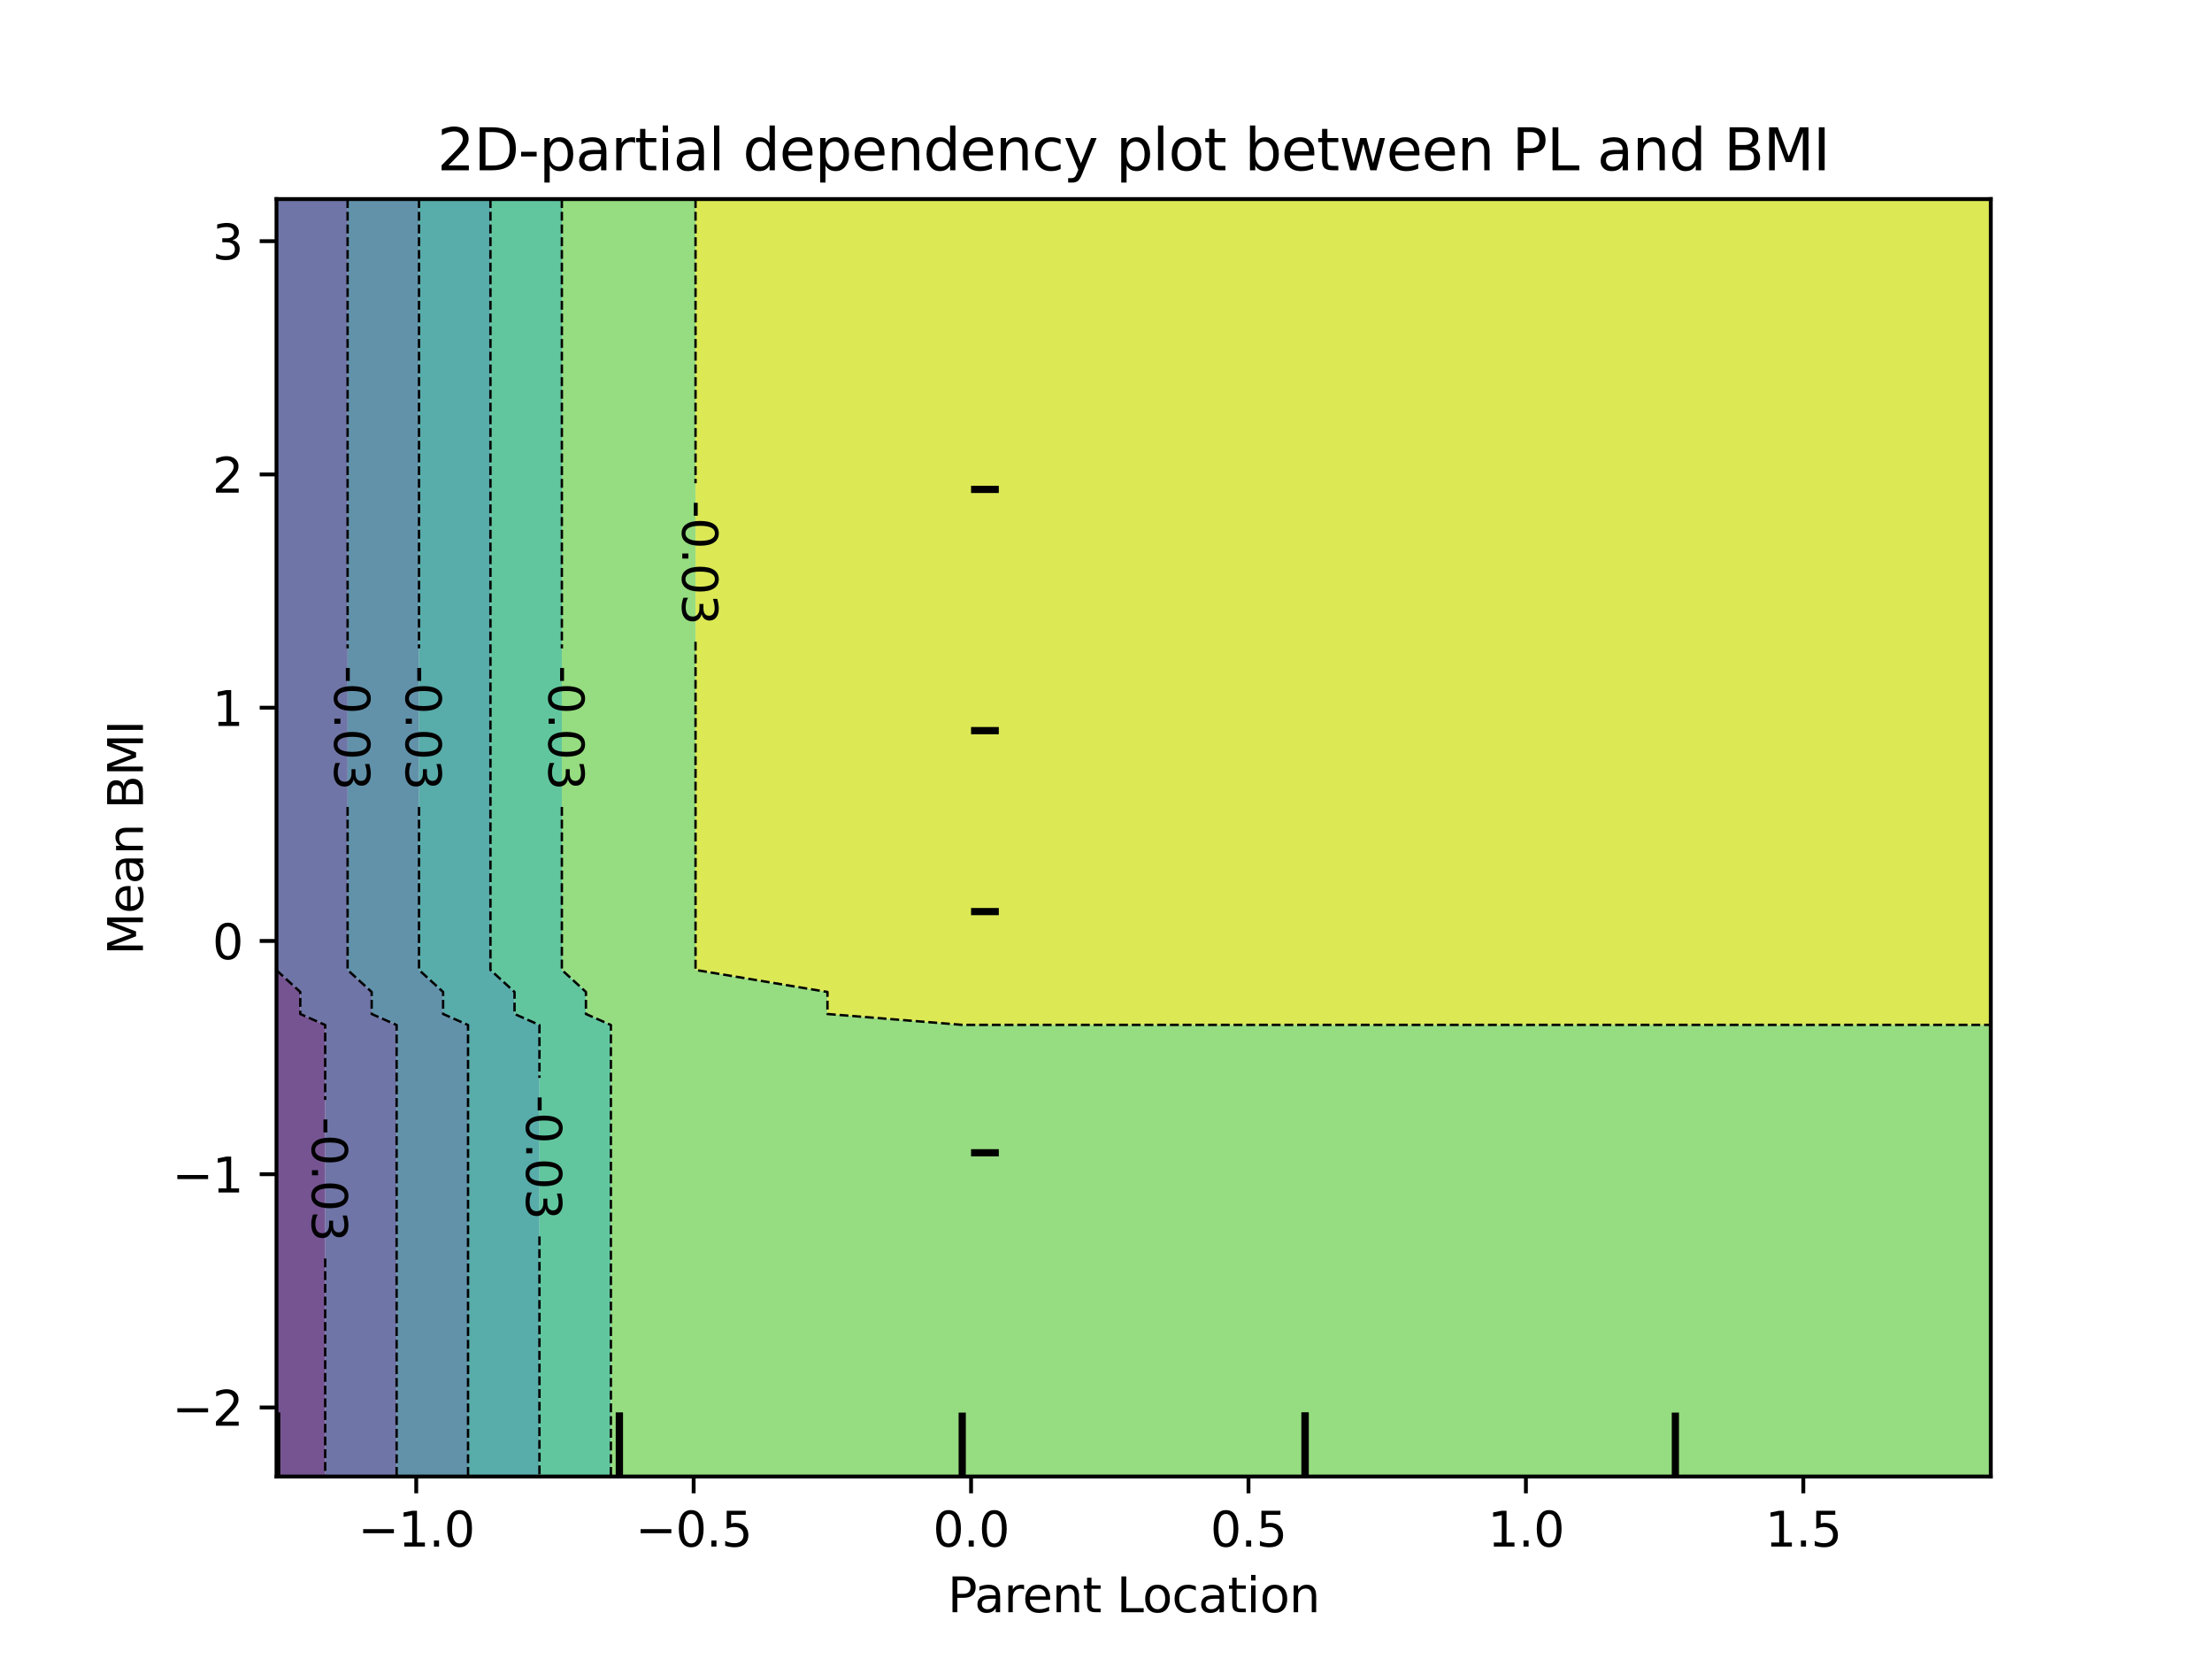 <?xml version="1.0" encoding="utf-8" standalone="no"?>
<!DOCTYPE svg PUBLIC "-//W3C//DTD SVG 1.1//EN"
  "http://www.w3.org/Graphics/SVG/1.1/DTD/svg11.dtd">
<svg xmlns:xlink="http://www.w3.org/1999/xlink" width="460.8pt" height="345.6pt" viewBox="0 0 460.8 345.6" xmlns="http://www.w3.org/2000/svg" version="1.1">
 <defs>
  <style type="text/css">*{stroke-linejoin: round; stroke-linecap: butt}</style>
 </defs>
 <g id="figure_1">
  <g id="patch_1">
   <path d="M 0 345.6 
L 460.8 345.6 
L 460.8 0 
L 0 0 
L 0 345.6 
z
" style="fill: none"/>
  </g>
  <g id="axes_1"/>
  <g id="axes_2">
   <g id="patch_2">
    <path d="M 57.6 307.584 
L 414.72 307.584 
L 414.72 41.472 
L 57.6 41.472 
L 57.6 307.584 
z
" style="fill: none"/>
   </g>
   <g id="PathCollection_1">
    <path d="M 67.744 291.526 
L 67.744 282.349 
L 67.744 280.055 
L 67.744 277.761 
L 67.744 275.467 
L 67.744 273.173 
L 67.744 270.879 
L 67.744 263.997 
L 67.744 261.703 
L 67.744 259.409 
L 67.744 257.114 
L 67.744 254.82 
L 67.744 252.526 
L 67.744 250.232 
L 67.744 247.938 
L 67.744 245.644 
L 67.744 243.35 
L 67.744 241.056 
L 67.744 238.762 
L 67.744 234.174 
L 67.744 231.88 
L 67.744 229.586 
L 67.744 227.292 
L 67.744 224.998 
L 67.744 222.703 
L 67.744 220.409 
L 67.744 218.115 
L 67.744 213.527 
L 62.55 211.233 
L 62.55 208.939 
L 62.55 206.645 
L 57.6 202.119 
L 57.6 206.645 
L 57.6 208.939 
L 57.6 211.233 
L 57.6 213.527 
L 57.6 218.115 
L 57.6 220.409 
L 57.6 222.703 
L 57.6 224.998 
L 57.6 227.292 
L 57.6 229.586 
L 57.6 231.88 
L 57.6 234.174 
L 57.6 238.762 
L 57.6 241.056 
L 57.6 243.35 
L 57.6 245.644 
L 57.6 247.938 
L 57.6 250.232 
L 57.6 252.526 
L 57.6 254.82 
L 57.6 257.114 
L 57.6 259.409 
L 57.6 261.703 
L 57.6 263.997 
L 57.6 270.879 
L 57.6 273.173 
L 57.6 275.467 
L 57.6 277.761 
L 57.6 280.055 
L 57.6 282.349 
L 57.6 291.526 
L 57.6 307.584 
L 67.744 307.584 
z
" clip-path="url(#p5032dd356d)" style="fill: #481b6d; fill-opacity: 0.75"/>
   </g>
   <g id="PathCollection_2">
    <path d="M 82.622 291.526 
L 82.622 282.349 
L 82.622 280.055 
L 82.622 277.761 
L 82.622 275.467 
L 82.622 273.173 
L 82.622 270.879 
L 82.622 263.997 
L 82.622 261.703 
L 82.622 259.409 
L 82.622 257.114 
L 82.622 254.82 
L 82.622 252.526 
L 82.622 250.232 
L 82.622 247.938 
L 82.622 245.644 
L 82.622 243.35 
L 82.622 241.056 
L 82.622 238.762 
L 82.622 234.174 
L 82.622 231.88 
L 82.622 229.586 
L 82.622 227.292 
L 82.622 224.998 
L 82.622 222.703 
L 82.622 220.409 
L 82.622 218.115 
L 82.622 213.527 
L 77.428 211.233 
L 77.428 208.939 
L 77.428 206.645 
L 72.41 202.057 
L 72.41 199.763 
L 72.41 195.175 
L 72.41 192.881 
L 72.41 190.586 
L 72.41 188.292 
L 72.41 185.998 
L 72.41 183.704 
L 72.41 181.41 
L 72.41 179.116 
L 72.41 176.822 
L 72.41 174.528 
L 72.41 172.234 
L 72.41 169.94 
L 72.41 167.646 
L 72.41 165.352 
L 72.41 163.058 
L 72.41 160.764 
L 72.41 158.47 
L 72.41 156.175 
L 72.41 153.881 
L 72.41 151.587 
L 72.41 149.293 
L 72.41 146.999 
L 72.41 144.705 
L 72.41 142.411 
L 72.41 140.117 
L 72.41 137.823 
L 72.41 135.529 
L 72.41 130.941 
L 72.41 128.647 
L 72.41 119.47 
L 72.41 117.176 
L 72.41 114.882 
L 72.41 112.588 
L 72.41 110.294 
L 72.41 101.118 
L 72.41 91.942 
L 72.41 41.472 
L 57.6 41.472 
L 57.6 91.942 
L 57.6 101.118 
L 57.6 110.294 
L 57.6 112.588 
L 57.6 114.882 
L 57.6 117.176 
L 57.6 119.47 
L 57.6 128.647 
L 57.6 130.941 
L 57.6 135.529 
L 57.6 137.823 
L 57.6 140.117 
L 57.6 142.411 
L 57.6 144.705 
L 57.6 146.999 
L 57.6 149.293 
L 57.6 151.587 
L 57.6 153.881 
L 57.6 156.175 
L 57.6 158.47 
L 57.6 160.764 
L 57.6 163.058 
L 57.6 165.352 
L 57.6 167.646 
L 57.6 169.94 
L 57.6 172.234 
L 57.6 174.528 
L 57.6 176.822 
L 57.6 179.116 
L 57.6 181.41 
L 57.6 183.704 
L 57.6 185.998 
L 57.6 188.292 
L 57.6 190.586 
L 57.6 192.881 
L 57.6 195.175 
L 57.6 199.763 
L 57.6 202.057 
L 57.6 202.119 
L 62.55 206.645 
L 62.55 208.939 
L 62.55 211.233 
L 67.744 213.527 
L 67.744 218.115 
L 67.744 220.409 
L 67.744 222.703 
L 67.744 224.998 
L 67.744 227.292 
L 67.744 229.586 
L 67.744 231.88 
L 67.744 234.174 
L 67.744 238.762 
L 67.744 241.056 
L 67.744 243.35 
L 67.744 245.644 
L 67.744 247.938 
L 67.744 250.232 
L 67.744 252.526 
L 67.744 254.82 
L 67.744 257.114 
L 67.744 259.409 
L 67.744 261.703 
L 67.744 263.997 
L 67.744 270.879 
L 67.744 273.173 
L 67.744 275.467 
L 67.744 277.761 
L 67.744 280.055 
L 67.744 282.349 
L 67.744 291.526 
L 67.744 307.584 
L 82.622 307.584 
z
" clip-path="url(#p5032dd356d)" style="fill: #3f4788; fill-opacity: 0.75"/>
   </g>
   <g id="PathCollection_3">
    <path d="M 97.5 291.526 
L 97.5 282.349 
L 97.5 280.055 
L 97.5 277.761 
L 97.5 275.467 
L 97.5 273.173 
L 97.5 270.879 
L 97.5 263.997 
L 97.5 261.703 
L 97.5 259.409 
L 97.5 257.114 
L 97.5 254.82 
L 97.5 252.526 
L 97.5 250.232 
L 97.5 247.938 
L 97.5 245.644 
L 97.5 243.35 
L 97.5 241.056 
L 97.5 238.762 
L 97.5 234.174 
L 97.5 231.88 
L 97.5 229.586 
L 97.5 227.292 
L 97.5 224.998 
L 97.5 222.703 
L 97.5 220.409 
L 97.5 218.115 
L 97.5 213.527 
L 92.306 211.233 
L 92.306 208.939 
L 92.306 206.645 
L 87.288 202.057 
L 87.288 199.763 
L 87.288 195.175 
L 87.288 192.881 
L 87.288 190.586 
L 87.288 188.292 
L 87.288 185.998 
L 87.288 183.704 
L 87.288 181.41 
L 87.288 179.116 
L 87.288 176.822 
L 87.288 174.528 
L 87.288 172.234 
L 87.288 169.94 
L 87.288 167.646 
L 87.288 165.352 
L 87.288 163.058 
L 87.288 160.764 
L 87.288 158.47 
L 87.288 156.175 
L 87.288 153.881 
L 87.288 151.587 
L 87.288 149.293 
L 87.288 146.999 
L 87.288 144.705 
L 87.288 142.411 
L 87.288 140.117 
L 87.288 137.823 
L 87.288 135.529 
L 87.288 130.941 
L 87.288 128.647 
L 87.288 119.47 
L 87.288 117.176 
L 87.288 114.882 
L 87.288 112.588 
L 87.288 110.294 
L 87.288 101.118 
L 87.288 91.942 
L 87.288 41.472 
L 72.41 41.472 
L 72.41 91.942 
L 72.41 101.118 
L 72.41 110.294 
L 72.41 112.588 
L 72.41 114.882 
L 72.41 117.176 
L 72.41 119.47 
L 72.41 128.647 
L 72.41 130.941 
L 72.41 135.529 
L 72.41 137.823 
L 72.41 140.117 
L 72.41 142.411 
L 72.41 144.705 
L 72.41 146.999 
L 72.41 149.293 
L 72.41 151.587 
L 72.41 153.881 
L 72.41 156.175 
L 72.41 158.47 
L 72.41 160.764 
L 72.41 163.058 
L 72.41 165.352 
L 72.41 167.646 
L 72.41 169.94 
L 72.41 172.234 
L 72.41 174.528 
L 72.41 176.822 
L 72.41 179.116 
L 72.41 181.41 
L 72.41 183.704 
L 72.41 185.998 
L 72.41 188.292 
L 72.41 190.586 
L 72.41 192.881 
L 72.41 195.175 
L 72.41 199.763 
L 72.41 202.057 
L 77.428 206.645 
L 77.428 208.939 
L 77.428 211.233 
L 82.622 213.527 
L 82.622 218.115 
L 82.622 220.409 
L 82.622 222.703 
L 82.622 224.998 
L 82.622 227.292 
L 82.622 229.586 
L 82.622 231.88 
L 82.622 234.174 
L 82.622 238.762 
L 82.622 241.056 
L 82.622 243.35 
L 82.622 245.644 
L 82.622 247.938 
L 82.622 250.232 
L 82.622 252.526 
L 82.622 254.82 
L 82.622 257.114 
L 82.622 259.409 
L 82.622 261.703 
L 82.622 263.997 
L 82.622 270.879 
L 82.622 273.173 
L 82.622 275.467 
L 82.622 277.761 
L 82.622 280.055 
L 82.622 282.349 
L 82.622 291.526 
L 82.622 307.584 
L 97.5 307.584 
z
" clip-path="url(#p5032dd356d)" style="fill: #2e6e8e; fill-opacity: 0.75"/>
   </g>
   <g id="PathCollection_4">
    <path d="M 112.378 291.526 
L 112.378 282.349 
L 112.378 280.055 
L 112.378 277.761 
L 112.378 275.467 
L 112.378 273.173 
L 112.378 270.879 
L 112.378 263.997 
L 112.378 261.703 
L 112.378 259.409 
L 112.378 257.114 
L 112.378 254.82 
L 112.378 252.526 
L 112.378 250.232 
L 112.378 247.938 
L 112.378 245.644 
L 112.378 243.35 
L 112.378 241.056 
L 112.378 238.762 
L 112.378 234.174 
L 112.378 231.88 
L 112.378 229.586 
L 112.378 227.292 
L 112.378 224.998 
L 112.378 222.703 
L 112.378 220.409 
L 112.378 218.115 
L 112.378 213.527 
L 107.184 211.233 
L 107.184 208.939 
L 107.184 206.645 
L 102.166 202.057 
L 102.166 199.763 
L 102.166 195.175 
L 102.166 192.881 
L 102.166 190.586 
L 102.166 188.292 
L 102.166 185.998 
L 102.166 183.704 
L 102.166 181.41 
L 102.166 179.116 
L 102.166 176.822 
L 102.166 174.528 
L 102.166 172.234 
L 102.166 169.94 
L 102.166 167.646 
L 102.166 165.352 
L 102.166 163.058 
L 102.166 160.764 
L 102.166 158.47 
L 102.166 156.175 
L 102.166 153.881 
L 102.166 151.587 
L 102.166 149.293 
L 102.166 146.999 
L 102.166 144.705 
L 102.166 142.411 
L 102.166 140.117 
L 102.166 137.823 
L 102.166 135.529 
L 102.166 130.941 
L 102.166 128.647 
L 102.166 119.47 
L 102.166 117.176 
L 102.166 114.882 
L 102.166 112.588 
L 102.166 110.294 
L 102.166 101.118 
L 102.166 91.942 
L 102.166 41.472 
L 87.288 41.472 
L 87.288 91.942 
L 87.288 101.118 
L 87.288 110.294 
L 87.288 112.588 
L 87.288 114.882 
L 87.288 117.176 
L 87.288 119.47 
L 87.288 128.647 
L 87.288 130.941 
L 87.288 135.529 
L 87.288 137.823 
L 87.288 140.117 
L 87.288 142.411 
L 87.288 144.705 
L 87.288 146.999 
L 87.288 149.293 
L 87.288 151.587 
L 87.288 153.881 
L 87.288 156.175 
L 87.288 158.47 
L 87.288 160.764 
L 87.288 163.058 
L 87.288 165.352 
L 87.288 167.646 
L 87.288 169.94 
L 87.288 172.234 
L 87.288 174.528 
L 87.288 176.822 
L 87.288 179.116 
L 87.288 181.41 
L 87.288 183.704 
L 87.288 185.998 
L 87.288 188.292 
L 87.288 190.586 
L 87.288 192.881 
L 87.288 195.175 
L 87.288 199.763 
L 87.288 202.057 
L 92.306 206.645 
L 92.306 208.939 
L 92.306 211.233 
L 97.5 213.527 
L 97.5 218.115 
L 97.5 220.409 
L 97.5 222.703 
L 97.5 224.998 
L 97.5 227.292 
L 97.5 229.586 
L 97.5 231.88 
L 97.5 234.174 
L 97.5 238.762 
L 97.5 241.056 
L 97.5 243.35 
L 97.5 245.644 
L 97.5 247.938 
L 97.5 250.232 
L 97.5 252.526 
L 97.5 254.82 
L 97.5 257.114 
L 97.5 259.409 
L 97.5 261.703 
L 97.5 263.997 
L 97.5 270.879 
L 97.5 273.173 
L 97.5 275.467 
L 97.5 277.761 
L 97.5 280.055 
L 97.5 282.349 
L 97.5 291.526 
L 97.5 307.584 
L 112.378 307.584 
z
" clip-path="url(#p5032dd356d)" style="fill: #21908d; fill-opacity: 0.75"/>
   </g>
   <g id="PathCollection_5">
    <path d="M 127.256 291.526 
L 127.256 282.349 
L 127.256 280.055 
L 127.256 277.761 
L 127.256 275.467 
L 127.256 273.173 
L 127.256 270.879 
L 127.256 263.997 
L 127.256 261.703 
L 127.256 259.409 
L 127.256 257.114 
L 127.256 254.82 
L 127.256 252.526 
L 127.256 250.232 
L 127.256 247.938 
L 127.256 245.644 
L 127.256 243.35 
L 127.256 241.056 
L 127.256 238.762 
L 127.256 234.174 
L 127.256 231.88 
L 127.256 229.586 
L 127.256 227.292 
L 127.256 224.998 
L 127.256 222.703 
L 127.256 220.409 
L 127.256 218.115 
L 127.256 213.527 
L 122.062 211.233 
L 122.062 208.939 
L 122.062 206.645 
L 117.043 202.057 
L 117.043 199.763 
L 117.043 195.175 
L 117.043 192.881 
L 117.043 190.586 
L 117.043 188.292 
L 117.043 185.998 
L 117.043 183.704 
L 117.043 181.41 
L 117.043 179.116 
L 117.043 176.822 
L 117.043 174.528 
L 117.043 172.234 
L 117.043 169.94 
L 117.043 167.646 
L 117.043 165.352 
L 117.043 163.058 
L 117.043 160.764 
L 117.043 158.47 
L 117.043 156.175 
L 117.043 153.881 
L 117.043 151.587 
L 117.043 149.293 
L 117.043 146.999 
L 117.043 144.705 
L 117.043 142.411 
L 117.043 140.117 
L 117.043 137.823 
L 117.043 135.529 
L 117.043 130.941 
L 117.043 128.647 
L 117.043 119.47 
L 117.043 117.176 
L 117.043 114.882 
L 117.043 112.588 
L 117.043 110.294 
L 117.043 101.118 
L 117.043 91.942 
L 117.043 41.472 
L 102.166 41.472 
L 102.166 91.942 
L 102.166 101.118 
L 102.166 110.294 
L 102.166 112.588 
L 102.166 114.882 
L 102.166 117.176 
L 102.166 119.47 
L 102.166 128.647 
L 102.166 130.941 
L 102.166 135.529 
L 102.166 137.823 
L 102.166 140.117 
L 102.166 142.411 
L 102.166 144.705 
L 102.166 146.999 
L 102.166 149.293 
L 102.166 151.587 
L 102.166 153.881 
L 102.166 156.175 
L 102.166 158.47 
L 102.166 160.764 
L 102.166 163.058 
L 102.166 165.352 
L 102.166 167.646 
L 102.166 169.94 
L 102.166 172.234 
L 102.166 174.528 
L 102.166 176.822 
L 102.166 179.116 
L 102.166 181.41 
L 102.166 183.704 
L 102.166 185.998 
L 102.166 188.292 
L 102.166 190.586 
L 102.166 192.881 
L 102.166 195.175 
L 102.166 199.763 
L 102.166 202.057 
L 107.184 206.645 
L 107.184 208.939 
L 107.184 211.233 
L 112.378 213.527 
L 112.378 218.115 
L 112.378 220.409 
L 112.378 222.703 
L 112.378 224.998 
L 112.378 227.292 
L 112.378 229.586 
L 112.378 231.88 
L 112.378 234.174 
L 112.378 238.762 
L 112.378 241.056 
L 112.378 243.35 
L 112.378 245.644 
L 112.378 247.938 
L 112.378 250.232 
L 112.378 252.526 
L 112.378 254.82 
L 112.378 257.114 
L 112.378 259.409 
L 112.378 261.703 
L 112.378 263.997 
L 112.378 270.879 
L 112.378 273.173 
L 112.378 275.467 
L 112.378 277.761 
L 112.378 280.055 
L 112.378 282.349 
L 112.378 291.526 
L 112.378 307.584 
L 127.256 307.584 
z
" clip-path="url(#p5032dd356d)" style="fill: #2db27d; fill-opacity: 0.75"/>
   </g>
   <g id="PathCollection_6">
    <path d="M 129.024 307.584 
L 200.448 307.584 
L 271.872 307.584 
L 343.296 307.584 
L 414.72 307.584 
L 414.72 291.526 
L 414.72 282.349 
L 414.72 280.055 
L 414.72 277.761 
L 414.72 275.467 
L 414.72 273.173 
L 414.72 270.879 
L 414.72 263.997 
L 414.72 261.703 
L 414.72 259.409 
L 414.72 257.114 
L 414.72 254.82 
L 414.72 252.526 
L 414.72 250.232 
L 414.72 247.938 
L 414.72 245.644 
L 414.72 243.35 
L 414.72 241.056 
L 414.72 238.762 
L 414.72 234.174 
L 414.72 231.88 
L 414.72 229.586 
L 414.72 227.292 
L 414.72 224.998 
L 414.72 222.703 
L 414.72 220.409 
L 414.72 218.115 
L 414.72 213.527 
L 414.72 213.497 
L 343.296 213.497 
L 271.872 213.497 
L 200.448 213.497 
L 172.379 211.233 
L 172.379 208.939 
L 172.379 206.645 
L 144.892 202.057 
L 144.892 199.763 
L 144.892 195.175 
L 144.892 192.881 
L 144.892 190.586 
L 144.892 188.292 
L 144.892 185.998 
L 144.892 183.704 
L 144.892 181.41 
L 144.892 179.116 
L 144.892 176.822 
L 144.892 174.528 
L 144.892 172.234 
L 144.892 169.94 
L 144.892 167.646 
L 144.892 165.352 
L 144.892 163.058 
L 144.892 160.764 
L 144.892 158.47 
L 144.892 156.175 
L 144.892 153.881 
L 144.892 151.587 
L 144.892 149.293 
L 144.892 146.999 
L 144.892 144.705 
L 144.892 142.411 
L 144.892 140.117 
L 144.892 137.823 
L 144.892 135.529 
L 144.892 130.941 
L 144.892 128.647 
L 144.892 119.47 
L 144.892 117.176 
L 144.892 114.882 
L 144.892 112.588 
L 144.892 110.294 
L 144.892 101.118 
L 144.892 91.942 
L 144.892 41.472 
L 129.024 41.472 
L 117.043 41.472 
L 117.043 91.942 
L 117.043 101.118 
L 117.043 110.294 
L 117.043 112.588 
L 117.043 114.882 
L 117.043 117.176 
L 117.043 119.47 
L 117.043 128.647 
L 117.043 130.941 
L 117.043 135.529 
L 117.043 137.823 
L 117.043 140.117 
L 117.043 142.411 
L 117.043 144.705 
L 117.043 146.999 
L 117.043 149.293 
L 117.043 151.587 
L 117.043 153.881 
L 117.043 156.175 
L 117.043 158.47 
L 117.043 160.764 
L 117.043 163.058 
L 117.043 165.352 
L 117.043 167.646 
L 117.043 169.94 
L 117.043 172.234 
L 117.043 174.528 
L 117.043 176.822 
L 117.043 179.116 
L 117.043 181.41 
L 117.043 183.704 
L 117.043 185.998 
L 117.043 188.292 
L 117.043 190.586 
L 117.043 192.881 
L 117.043 195.175 
L 117.043 199.763 
L 117.043 202.057 
L 122.062 206.645 
L 122.062 208.939 
L 122.062 211.233 
L 127.256 213.527 
L 127.256 218.115 
L 127.256 220.409 
L 127.256 222.703 
L 127.256 224.998 
L 127.256 227.292 
L 127.256 229.586 
L 127.256 231.88 
L 127.256 234.174 
L 127.256 238.762 
L 127.256 241.056 
L 127.256 243.35 
L 127.256 245.644 
L 127.256 247.938 
L 127.256 250.232 
L 127.256 252.526 
L 127.256 254.82 
L 127.256 257.114 
L 127.256 259.409 
L 127.256 261.703 
L 127.256 263.997 
L 127.256 270.879 
L 127.256 273.173 
L 127.256 275.467 
L 127.256 277.761 
L 127.256 280.055 
L 127.256 282.349 
L 127.256 291.526 
L 127.256 307.584 
z
" clip-path="url(#p5032dd356d)" style="fill: #73d056; fill-opacity: 0.75"/>
   </g>
   <g id="PathCollection_7">
    <path d="M 200.448 213.497 
L 271.872 213.497 
L 343.296 213.497 
L 414.72 213.497 
L 414.72 211.233 
L 414.72 208.939 
L 414.72 206.645 
L 414.72 202.057 
L 414.72 199.763 
L 414.72 195.175 
L 414.72 192.881 
L 414.72 190.586 
L 414.72 188.292 
L 414.72 185.998 
L 414.72 183.704 
L 414.72 181.41 
L 414.72 179.116 
L 414.72 176.822 
L 414.72 174.528 
L 414.72 172.234 
L 414.72 169.94 
L 414.72 167.646 
L 414.72 165.352 
L 414.72 163.058 
L 414.72 160.764 
L 414.72 158.47 
L 414.72 156.175 
L 414.72 153.881 
L 414.72 151.587 
L 414.72 149.293 
L 414.72 146.999 
L 414.72 144.705 
L 414.72 142.411 
L 414.72 140.117 
L 414.72 137.823 
L 414.72 135.529 
L 414.72 130.941 
L 414.72 128.647 
L 414.72 119.47 
L 414.72 117.176 
L 414.72 114.882 
L 414.72 112.588 
L 414.72 110.294 
L 414.72 101.118 
L 414.72 91.942 
L 414.72 41.472 
L 343.296 41.472 
L 271.872 41.472 
L 200.448 41.472 
L 144.892 41.472 
L 144.892 91.942 
L 144.892 101.118 
L 144.892 110.294 
L 144.892 112.588 
L 144.892 114.882 
L 144.892 117.176 
L 144.892 119.47 
L 144.892 128.647 
L 144.892 130.941 
L 144.892 135.529 
L 144.892 137.823 
L 144.892 140.117 
L 144.892 142.411 
L 144.892 144.705 
L 144.892 146.999 
L 144.892 149.293 
L 144.892 151.587 
L 144.892 153.881 
L 144.892 156.175 
L 144.892 158.47 
L 144.892 160.764 
L 144.892 163.058 
L 144.892 165.352 
L 144.892 167.646 
L 144.892 169.94 
L 144.892 172.234 
L 144.892 174.528 
L 144.892 176.822 
L 144.892 179.116 
L 144.892 181.41 
L 144.892 183.704 
L 144.892 185.998 
L 144.892 188.292 
L 144.892 190.586 
L 144.892 192.881 
L 144.892 195.175 
L 144.892 199.763 
L 144.892 202.057 
L 172.379 206.645 
L 172.379 208.939 
L 172.379 211.233 
z
" clip-path="url(#p5032dd356d)" style="fill: #d0e11c; fill-opacity: 0.75"/>
   </g>
   <g id="matplotlib.axis_1">
    <g id="xtick_1">
     <g id="line2d_1">
      <defs>
       <path id="mb1f8ed07b8" d="M 0 0 
L 0 3.5 
" style="stroke: #000000; stroke-width: 0.8"/>
      </defs>
      <g>
       <use xlink:href="#mb1f8ed07b8" x="86.71" y="307.584" style="stroke: #000000; stroke-width: 0.8"/>
      </g>
     </g>
     <g id="text_1">
      <!-- −1.0 -->
      <g transform="translate(74.569 322.182) scale(0.1 -0.1)">
       <defs>
        <path id="DejaVuSans-2212" d="M 678 2272 
L 4684 2272 
L 4684 1741 
L 678 1741 
L 678 2272 
z
" transform="scale(0.016)"/>
        <path id="DejaVuSans-31" d="M 794 531 
L 1825 531 
L 1825 4091 
L 703 3866 
L 703 4441 
L 1819 4666 
L 2450 4666 
L 2450 531 
L 3481 531 
L 3481 0 
L 794 0 
L 794 531 
z
" transform="scale(0.016)"/>
        <path id="DejaVuSans-2e" d="M 684 794 
L 1344 794 
L 1344 0 
L 684 0 
L 684 794 
z
" transform="scale(0.016)"/>
        <path id="DejaVuSans-30" d="M 2034 4250 
Q 1547 4250 1301 3770 
Q 1056 3291 1056 2328 
Q 1056 1369 1301 889 
Q 1547 409 2034 409 
Q 2525 409 2770 889 
Q 3016 1369 3016 2328 
Q 3016 3291 2770 3770 
Q 2525 4250 2034 4250 
z
M 2034 4750 
Q 2819 4750 3233 4129 
Q 3647 3509 3647 2328 
Q 3647 1150 3233 529 
Q 2819 -91 2034 -91 
Q 1250 -91 836 529 
Q 422 1150 422 2328 
Q 422 3509 836 4129 
Q 1250 4750 2034 4750 
z
" transform="scale(0.016)"/>
       </defs>
       <use xlink:href="#DejaVuSans-2212"/>
       <use xlink:href="#DejaVuSans-31" x="83.789"/>
       <use xlink:href="#DejaVuSans-2e" x="147.412"/>
       <use xlink:href="#DejaVuSans-30" x="179.199"/>
      </g>
     </g>
    </g>
    <g id="xtick_2">
     <g id="line2d_2">
      <g>
       <use xlink:href="#mb1f8ed07b8" x="144.501" y="307.584" style="stroke: #000000; stroke-width: 0.8"/>
      </g>
     </g>
     <g id="text_2">
      <!-- −0.5 -->
      <g transform="translate(132.359 322.182) scale(0.1 -0.1)">
       <defs>
        <path id="DejaVuSans-35" d="M 691 4666 
L 3169 4666 
L 3169 4134 
L 1269 4134 
L 1269 2991 
Q 1406 3038 1543 3061 
Q 1681 3084 1819 3084 
Q 2600 3084 3056 2656 
Q 3513 2228 3513 1497 
Q 3513 744 3044 326 
Q 2575 -91 1722 -91 
Q 1428 -91 1123 -41 
Q 819 9 494 109 
L 494 744 
Q 775 591 1075 516 
Q 1375 441 1709 441 
Q 2250 441 2565 725 
Q 2881 1009 2881 1497 
Q 2881 1984 2565 2268 
Q 2250 2553 1709 2553 
Q 1456 2553 1204 2497 
Q 953 2441 691 2322 
L 691 4666 
z
" transform="scale(0.016)"/>
       </defs>
       <use xlink:href="#DejaVuSans-2212"/>
       <use xlink:href="#DejaVuSans-30" x="83.789"/>
       <use xlink:href="#DejaVuSans-2e" x="147.412"/>
       <use xlink:href="#DejaVuSans-35" x="179.199"/>
      </g>
     </g>
    </g>
    <g id="xtick_3">
     <g id="line2d_3">
      <g>
       <use xlink:href="#mb1f8ed07b8" x="202.291" y="307.584" style="stroke: #000000; stroke-width: 0.8"/>
      </g>
     </g>
     <g id="text_3">
      <!-- 0.0 -->
      <g transform="translate(194.34 322.182) scale(0.1 -0.1)">
       <use xlink:href="#DejaVuSans-30"/>
       <use xlink:href="#DejaVuSans-2e" x="63.623"/>
       <use xlink:href="#DejaVuSans-30" x="95.41"/>
      </g>
     </g>
    </g>
    <g id="xtick_4">
     <g id="line2d_4">
      <g>
       <use xlink:href="#mb1f8ed07b8" x="260.082" y="307.584" style="stroke: #000000; stroke-width: 0.8"/>
      </g>
     </g>
     <g id="text_4">
      <!-- 0.5 -->
      <g transform="translate(252.13 322.182) scale(0.1 -0.1)">
       <use xlink:href="#DejaVuSans-30"/>
       <use xlink:href="#DejaVuSans-2e" x="63.623"/>
       <use xlink:href="#DejaVuSans-35" x="95.41"/>
      </g>
     </g>
    </g>
    <g id="xtick_5">
     <g id="line2d_5">
      <g>
       <use xlink:href="#mb1f8ed07b8" x="317.872" y="307.584" style="stroke: #000000; stroke-width: 0.8"/>
      </g>
     </g>
     <g id="text_5">
      <!-- 1.0 -->
      <g transform="translate(309.921 322.182) scale(0.1 -0.1)">
       <use xlink:href="#DejaVuSans-31"/>
       <use xlink:href="#DejaVuSans-2e" x="63.623"/>
       <use xlink:href="#DejaVuSans-30" x="95.41"/>
      </g>
     </g>
    </g>
    <g id="xtick_6">
     <g id="line2d_6">
      <g>
       <use xlink:href="#mb1f8ed07b8" x="375.663" y="307.584" style="stroke: #000000; stroke-width: 0.8"/>
      </g>
     </g>
     <g id="text_6">
      <!-- 1.5 -->
      <g transform="translate(367.711 322.182) scale(0.1 -0.1)">
       <use xlink:href="#DejaVuSans-31"/>
       <use xlink:href="#DejaVuSans-2e" x="63.623"/>
       <use xlink:href="#DejaVuSans-35" x="95.41"/>
      </g>
     </g>
    </g>
    <g id="text_7">
     <!-- Parent Location -->
     <g transform="translate(197.42 335.861) scale(0.1 -0.1)">
      <defs>
       <path id="DejaVuSans-50" d="M 1259 4147 
L 1259 2394 
L 2053 2394 
Q 2494 2394 2734 2622 
Q 2975 2850 2975 3272 
Q 2975 3691 2734 3919 
Q 2494 4147 2053 4147 
L 1259 4147 
z
M 628 4666 
L 2053 4666 
Q 2838 4666 3239 4311 
Q 3641 3956 3641 3272 
Q 3641 2581 3239 2228 
Q 2838 1875 2053 1875 
L 1259 1875 
L 1259 0 
L 628 0 
L 628 4666 
z
" transform="scale(0.016)"/>
       <path id="DejaVuSans-61" d="M 2194 1759 
Q 1497 1759 1228 1600 
Q 959 1441 959 1056 
Q 959 750 1161 570 
Q 1363 391 1709 391 
Q 2188 391 2477 730 
Q 2766 1069 2766 1631 
L 2766 1759 
L 2194 1759 
z
M 3341 1997 
L 3341 0 
L 2766 0 
L 2766 531 
Q 2569 213 2275 61 
Q 1981 -91 1556 -91 
Q 1019 -91 701 211 
Q 384 513 384 1019 
Q 384 1609 779 1909 
Q 1175 2209 1959 2209 
L 2766 2209 
L 2766 2266 
Q 2766 2663 2505 2880 
Q 2244 3097 1772 3097 
Q 1472 3097 1187 3025 
Q 903 2953 641 2809 
L 641 3341 
Q 956 3463 1253 3523 
Q 1550 3584 1831 3584 
Q 2591 3584 2966 3190 
Q 3341 2797 3341 1997 
z
" transform="scale(0.016)"/>
       <path id="DejaVuSans-72" d="M 2631 2963 
Q 2534 3019 2420 3045 
Q 2306 3072 2169 3072 
Q 1681 3072 1420 2755 
Q 1159 2438 1159 1844 
L 1159 0 
L 581 0 
L 581 3500 
L 1159 3500 
L 1159 2956 
Q 1341 3275 1631 3429 
Q 1922 3584 2338 3584 
Q 2397 3584 2469 3576 
Q 2541 3569 2628 3553 
L 2631 2963 
z
" transform="scale(0.016)"/>
       <path id="DejaVuSans-65" d="M 3597 1894 
L 3597 1613 
L 953 1613 
Q 991 1019 1311 708 
Q 1631 397 2203 397 
Q 2534 397 2845 478 
Q 3156 559 3463 722 
L 3463 178 
Q 3153 47 2828 -22 
Q 2503 -91 2169 -91 
Q 1331 -91 842 396 
Q 353 884 353 1716 
Q 353 2575 817 3079 
Q 1281 3584 2069 3584 
Q 2775 3584 3186 3129 
Q 3597 2675 3597 1894 
z
M 3022 2063 
Q 3016 2534 2758 2815 
Q 2500 3097 2075 3097 
Q 1594 3097 1305 2825 
Q 1016 2553 972 2059 
L 3022 2063 
z
" transform="scale(0.016)"/>
       <path id="DejaVuSans-6e" d="M 3513 2113 
L 3513 0 
L 2938 0 
L 2938 2094 
Q 2938 2591 2744 2837 
Q 2550 3084 2163 3084 
Q 1697 3084 1428 2787 
Q 1159 2491 1159 1978 
L 1159 0 
L 581 0 
L 581 3500 
L 1159 3500 
L 1159 2956 
Q 1366 3272 1645 3428 
Q 1925 3584 2291 3584 
Q 2894 3584 3203 3211 
Q 3513 2838 3513 2113 
z
" transform="scale(0.016)"/>
       <path id="DejaVuSans-74" d="M 1172 4494 
L 1172 3500 
L 2356 3500 
L 2356 3053 
L 1172 3053 
L 1172 1153 
Q 1172 725 1289 603 
Q 1406 481 1766 481 
L 2356 481 
L 2356 0 
L 1766 0 
Q 1100 0 847 248 
Q 594 497 594 1153 
L 594 3053 
L 172 3053 
L 172 3500 
L 594 3500 
L 594 4494 
L 1172 4494 
z
" transform="scale(0.016)"/>
       <path id="DejaVuSans-20" transform="scale(0.016)"/>
       <path id="DejaVuSans-4c" d="M 628 4666 
L 1259 4666 
L 1259 531 
L 3531 531 
L 3531 0 
L 628 0 
L 628 4666 
z
" transform="scale(0.016)"/>
       <path id="DejaVuSans-6f" d="M 1959 3097 
Q 1497 3097 1228 2736 
Q 959 2375 959 1747 
Q 959 1119 1226 758 
Q 1494 397 1959 397 
Q 2419 397 2687 759 
Q 2956 1122 2956 1747 
Q 2956 2369 2687 2733 
Q 2419 3097 1959 3097 
z
M 1959 3584 
Q 2709 3584 3137 3096 
Q 3566 2609 3566 1747 
Q 3566 888 3137 398 
Q 2709 -91 1959 -91 
Q 1206 -91 779 398 
Q 353 888 353 1747 
Q 353 2609 779 3096 
Q 1206 3584 1959 3584 
z
" transform="scale(0.016)"/>
       <path id="DejaVuSans-63" d="M 3122 3366 
L 3122 2828 
Q 2878 2963 2633 3030 
Q 2388 3097 2138 3097 
Q 1578 3097 1268 2742 
Q 959 2388 959 1747 
Q 959 1106 1268 751 
Q 1578 397 2138 397 
Q 2388 397 2633 464 
Q 2878 531 3122 666 
L 3122 134 
Q 2881 22 2623 -34 
Q 2366 -91 2075 -91 
Q 1284 -91 818 406 
Q 353 903 353 1747 
Q 353 2603 823 3093 
Q 1294 3584 2113 3584 
Q 2378 3584 2631 3529 
Q 2884 3475 3122 3366 
z
" transform="scale(0.016)"/>
       <path id="DejaVuSans-69" d="M 603 3500 
L 1178 3500 
L 1178 0 
L 603 0 
L 603 3500 
z
M 603 4863 
L 1178 4863 
L 1178 4134 
L 603 4134 
L 603 4863 
z
" transform="scale(0.016)"/>
      </defs>
      <use xlink:href="#DejaVuSans-50"/>
      <use xlink:href="#DejaVuSans-61" x="55.803"/>
      <use xlink:href="#DejaVuSans-72" x="117.082"/>
      <use xlink:href="#DejaVuSans-65" x="155.945"/>
      <use xlink:href="#DejaVuSans-6e" x="217.469"/>
      <use xlink:href="#DejaVuSans-74" x="280.848"/>
      <use xlink:href="#DejaVuSans-20" x="320.057"/>
      <use xlink:href="#DejaVuSans-4c" x="351.844"/>
      <use xlink:href="#DejaVuSans-6f" x="405.807"/>
      <use xlink:href="#DejaVuSans-63" x="466.988"/>
      <use xlink:href="#DejaVuSans-61" x="521.969"/>
      <use xlink:href="#DejaVuSans-74" x="583.248"/>
      <use xlink:href="#DejaVuSans-69" x="622.457"/>
      <use xlink:href="#DejaVuSans-6f" x="650.24"/>
      <use xlink:href="#DejaVuSans-6e" x="711.422"/>
     </g>
    </g>
   </g>
   <g id="matplotlib.axis_2">
    <g id="ytick_1">
     <g id="line2d_7">
      <defs>
       <path id="m1a6d2b296e" d="M 0 0 
L -3.5 0 
" style="stroke: #000000; stroke-width: 0.8"/>
      </defs>
      <g>
       <use xlink:href="#m1a6d2b296e" x="57.6" y="293.204" style="stroke: #000000; stroke-width: 0.8"/>
      </g>
     </g>
     <g id="text_8">
      <!-- −2 -->
      <g transform="translate(35.858 297.003) scale(0.1 -0.1)">
       <defs>
        <path id="DejaVuSans-32" d="M 1228 531 
L 3431 531 
L 3431 0 
L 469 0 
L 469 531 
Q 828 903 1448 1529 
Q 2069 2156 2228 2338 
Q 2531 2678 2651 2914 
Q 2772 3150 2772 3378 
Q 2772 3750 2511 3984 
Q 2250 4219 1831 4219 
Q 1534 4219 1204 4116 
Q 875 4013 500 3803 
L 500 4441 
Q 881 4594 1212 4672 
Q 1544 4750 1819 4750 
Q 2544 4750 2975 4387 
Q 3406 4025 3406 3419 
Q 3406 3131 3298 2873 
Q 3191 2616 2906 2266 
Q 2828 2175 2409 1742 
Q 1991 1309 1228 531 
z
" transform="scale(0.016)"/>
       </defs>
       <use xlink:href="#DejaVuSans-2212"/>
       <use xlink:href="#DejaVuSans-32" x="83.789"/>
      </g>
     </g>
    </g>
    <g id="ytick_2">
     <g id="line2d_8">
      <g>
       <use xlink:href="#m1a6d2b296e" x="57.6" y="244.611" style="stroke: #000000; stroke-width: 0.8"/>
      </g>
     </g>
     <g id="text_9">
      <!-- −1 -->
      <g transform="translate(35.858 248.41) scale(0.1 -0.1)">
       <use xlink:href="#DejaVuSans-2212"/>
       <use xlink:href="#DejaVuSans-31" x="83.789"/>
      </g>
     </g>
    </g>
    <g id="ytick_3">
     <g id="line2d_9">
      <g>
       <use xlink:href="#m1a6d2b296e" x="57.6" y="196.018" style="stroke: #000000; stroke-width: 0.8"/>
      </g>
     </g>
     <g id="text_10">
      <!-- 0 -->
      <g transform="translate(44.237 199.817) scale(0.1 -0.1)">
       <use xlink:href="#DejaVuSans-30"/>
      </g>
     </g>
    </g>
    <g id="ytick_4">
     <g id="line2d_10">
      <g>
       <use xlink:href="#m1a6d2b296e" x="57.6" y="147.426" style="stroke: #000000; stroke-width: 0.8"/>
      </g>
     </g>
     <g id="text_11">
      <!-- 1 -->
      <g transform="translate(44.237 151.225) scale(0.1 -0.1)">
       <use xlink:href="#DejaVuSans-31"/>
      </g>
     </g>
    </g>
    <g id="ytick_5">
     <g id="line2d_11">
      <g>
       <use xlink:href="#m1a6d2b296e" x="57.6" y="98.833" style="stroke: #000000; stroke-width: 0.8"/>
      </g>
     </g>
     <g id="text_12">
      <!-- 2 -->
      <g transform="translate(44.237 102.632) scale(0.1 -0.1)">
       <use xlink:href="#DejaVuSans-32"/>
      </g>
     </g>
    </g>
    <g id="ytick_6">
     <g id="line2d_12">
      <g>
       <use xlink:href="#m1a6d2b296e" x="57.6" y="50.24" style="stroke: #000000; stroke-width: 0.8"/>
      </g>
     </g>
     <g id="text_13">
      <!-- 3 -->
      <g transform="translate(44.237 54.04) scale(0.1 -0.1)">
       <defs>
        <path id="DejaVuSans-33" d="M 2597 2516 
Q 3050 2419 3304 2112 
Q 3559 1806 3559 1356 
Q 3559 666 3084 287 
Q 2609 -91 1734 -91 
Q 1441 -91 1130 -33 
Q 819 25 488 141 
L 488 750 
Q 750 597 1062 519 
Q 1375 441 1716 441 
Q 2309 441 2620 675 
Q 2931 909 2931 1356 
Q 2931 1769 2642 2001 
Q 2353 2234 1838 2234 
L 1294 2234 
L 1294 2753 
L 1863 2753 
Q 2328 2753 2575 2939 
Q 2822 3125 2822 3475 
Q 2822 3834 2567 4026 
Q 2313 4219 1838 4219 
Q 1578 4219 1281 4162 
Q 984 4106 628 3988 
L 628 4550 
Q 988 4650 1302 4700 
Q 1616 4750 1894 4750 
Q 2613 4750 3031 4423 
Q 3450 4097 3450 3541 
Q 3450 3153 3228 2886 
Q 3006 2619 2597 2516 
z
" transform="scale(0.016)"/>
       </defs>
       <use xlink:href="#DejaVuSans-33"/>
      </g>
     </g>
    </g>
    <g id="text_14">
     <!-- Mean BMI -->
     <g transform="translate(29.778 198.96) rotate(-90) scale(0.1 -0.1)">
      <defs>
       <path id="DejaVuSans-4d" d="M 628 4666 
L 1569 4666 
L 2759 1491 
L 3956 4666 
L 4897 4666 
L 4897 0 
L 4281 0 
L 4281 4097 
L 3078 897 
L 2444 897 
L 1241 4097 
L 1241 0 
L 628 0 
L 628 4666 
z
" transform="scale(0.016)"/>
       <path id="DejaVuSans-42" d="M 1259 2228 
L 1259 519 
L 2272 519 
Q 2781 519 3026 730 
Q 3272 941 3272 1375 
Q 3272 1813 3026 2020 
Q 2781 2228 2272 2228 
L 1259 2228 
z
M 1259 4147 
L 1259 2741 
L 2194 2741 
Q 2656 2741 2882 2914 
Q 3109 3088 3109 3444 
Q 3109 3797 2882 3972 
Q 2656 4147 2194 4147 
L 1259 4147 
z
M 628 4666 
L 2241 4666 
Q 2963 4666 3353 4366 
Q 3744 4066 3744 3513 
Q 3744 3084 3544 2831 
Q 3344 2578 2956 2516 
Q 3422 2416 3680 2098 
Q 3938 1781 3938 1306 
Q 3938 681 3513 340 
Q 3088 0 2303 0 
L 628 0 
L 628 4666 
z
" transform="scale(0.016)"/>
       <path id="DejaVuSans-49" d="M 628 4666 
L 1259 4666 
L 1259 0 
L 628 0 
L 628 4666 
z
" transform="scale(0.016)"/>
      </defs>
      <use xlink:href="#DejaVuSans-4d"/>
      <use xlink:href="#DejaVuSans-65" x="86.279"/>
      <use xlink:href="#DejaVuSans-61" x="147.803"/>
      <use xlink:href="#DejaVuSans-6e" x="209.082"/>
      <use xlink:href="#DejaVuSans-20" x="272.461"/>
      <use xlink:href="#DejaVuSans-42" x="304.248"/>
      <use xlink:href="#DejaVuSans-4d" x="372.852"/>
      <use xlink:href="#DejaVuSans-49" x="459.131"/>
     </g>
    </g>
   </g>
   <g id="PathCollection_8"/>
   <g id="PathCollection_9">
    <path d="M 57.6 202.119 
L 62.55 206.645 
L 62.55 208.939 
L 62.55 211.233 
L 67.744 213.527 
L 67.744 218.115 
L 67.744 220.409 
L 67.744 222.703 
L 67.744 224.998 
L 67.744 227.292 
L 67.744 229.129 
" clip-path="url(#p5032dd356d)" style="fill: none; stroke-dasharray: 1.85,0.8; stroke-dashoffset: 0; stroke: #000000; stroke-width: 0.5"/>
    <path d="M 67.744 262.159 
L 67.744 263.997 
L 67.744 270.879 
L 67.744 273.173 
L 67.744 275.467 
L 67.744 277.761 
L 67.744 280.055 
L 67.744 282.349 
L 67.744 291.526 
L 67.744 307.584 
" clip-path="url(#p5032dd356d)" style="fill: none; stroke-dasharray: 1.85,0.8; stroke-dashoffset: 0; stroke: #000000; stroke-width: 0.5"/>
   </g>
   <g id="PathCollection_10">
    <path d="M 72.41 41.472 
L 72.41 91.942 
L 72.41 101.118 
L 72.41 110.294 
L 72.41 112.588 
L 72.41 114.882 
L 72.41 117.176 
L 72.41 119.47 
L 72.41 128.647 
L 72.41 130.941 
L 72.41 135.072 
" clip-path="url(#p5032dd356d)" style="fill: none; stroke-dasharray: 1.85,0.8; stroke-dashoffset: 0; stroke: #000000; stroke-width: 0.5"/>
    <path d="M 72.41 168.102 
L 72.41 169.94 
L 72.41 172.234 
L 72.41 174.528 
L 72.41 176.822 
L 72.41 179.116 
L 72.41 181.41 
L 72.41 183.704 
L 72.41 185.998 
L 72.41 188.292 
L 72.41 190.586 
L 72.41 192.881 
L 72.41 195.175 
L 72.41 199.763 
L 72.41 202.057 
L 77.428 206.645 
L 77.428 208.939 
L 77.428 211.233 
L 82.622 213.527 
L 82.622 218.115 
L 82.622 220.409 
L 82.622 222.703 
L 82.622 224.998 
L 82.622 227.292 
L 82.622 229.586 
L 82.622 231.88 
L 82.622 234.174 
L 82.622 238.762 
L 82.622 241.056 
L 82.622 243.35 
L 82.622 245.644 
L 82.622 247.938 
L 82.622 250.232 
L 82.622 252.526 
L 82.622 254.82 
L 82.622 257.114 
L 82.622 259.409 
L 82.622 261.703 
L 82.622 263.997 
L 82.622 270.879 
L 82.622 273.173 
L 82.622 275.467 
L 82.622 277.761 
L 82.622 280.055 
L 82.622 282.349 
L 82.622 291.526 
L 82.622 307.584 
" clip-path="url(#p5032dd356d)" style="fill: none; stroke-dasharray: 1.85,0.8; stroke-dashoffset: 0; stroke: #000000; stroke-width: 0.5"/>
   </g>
   <g id="PathCollection_11">
    <path d="M 87.288 41.472 
L 87.288 91.942 
L 87.288 101.118 
L 87.288 110.294 
L 87.288 112.588 
L 87.288 114.882 
L 87.288 117.176 
L 87.288 119.47 
L 87.288 128.647 
L 87.288 130.941 
L 87.288 135.072 
" clip-path="url(#p5032dd356d)" style="fill: none; stroke-dasharray: 1.85,0.8; stroke-dashoffset: 0; stroke: #000000; stroke-width: 0.5"/>
    <path d="M 87.288 168.102 
L 87.288 169.94 
L 87.288 172.234 
L 87.288 174.528 
L 87.288 176.822 
L 87.288 179.116 
L 87.288 181.41 
L 87.288 183.704 
L 87.288 185.998 
L 87.288 188.292 
L 87.288 190.586 
L 87.288 192.881 
L 87.288 195.175 
L 87.288 199.763 
L 87.288 202.057 
L 92.306 206.645 
L 92.306 208.939 
L 92.306 211.233 
L 97.5 213.527 
L 97.5 218.115 
L 97.5 220.409 
L 97.5 222.703 
L 97.5 224.998 
L 97.5 227.292 
L 97.5 229.586 
L 97.5 231.88 
L 97.5 234.174 
L 97.5 238.762 
L 97.5 241.056 
L 97.5 243.35 
L 97.5 245.644 
L 97.5 247.938 
L 97.5 250.232 
L 97.5 252.526 
L 97.5 254.82 
L 97.5 257.114 
L 97.5 259.409 
L 97.5 261.703 
L 97.5 263.997 
L 97.5 270.879 
L 97.5 273.173 
L 97.5 275.467 
L 97.5 277.761 
L 97.5 280.055 
L 97.5 282.349 
L 97.5 291.526 
L 97.5 307.584 
" clip-path="url(#p5032dd356d)" style="fill: none; stroke-dasharray: 1.85,0.8; stroke-dashoffset: 0; stroke: #000000; stroke-width: 0.5"/>
   </g>
   <g id="PathCollection_12">
    <path d="M 102.166 41.472 
L 102.166 91.942 
L 102.166 101.118 
L 102.166 110.294 
L 102.166 112.588 
L 102.166 114.882 
L 102.166 117.176 
L 102.166 119.47 
L 102.166 128.647 
L 102.166 130.941 
L 102.166 135.529 
L 102.166 137.823 
L 102.166 140.117 
L 102.166 142.411 
L 102.166 144.705 
L 102.166 146.999 
L 102.166 149.293 
L 102.166 151.587 
L 102.166 153.881 
L 102.166 156.175 
L 102.166 158.47 
L 102.166 160.764 
L 102.166 163.058 
L 102.166 165.352 
L 102.166 167.646 
L 102.166 169.94 
L 102.166 172.234 
L 102.166 174.528 
L 102.166 176.822 
L 102.166 179.116 
L 102.166 181.41 
L 102.166 183.704 
L 102.166 185.998 
L 102.166 188.292 
L 102.166 190.586 
L 102.166 192.881 
L 102.166 195.175 
L 102.166 199.763 
L 102.166 202.057 
L 107.184 206.645 
L 107.184 208.939 
L 107.184 211.233 
L 112.378 213.527 
L 112.378 218.115 
L 112.378 220.409 
L 112.378 222.703 
L 112.378 224.541 
" clip-path="url(#p5032dd356d)" style="fill: none; stroke-dasharray: 1.85,0.8; stroke-dashoffset: 0; stroke: #000000; stroke-width: 0.5"/>
    <path d="M 112.378 257.571 
L 112.378 259.409 
L 112.378 261.703 
L 112.378 263.997 
L 112.378 270.879 
L 112.378 273.173 
L 112.378 275.467 
L 112.378 277.761 
L 112.378 280.055 
L 112.378 282.349 
L 112.378 291.526 
L 112.378 307.584 
" clip-path="url(#p5032dd356d)" style="fill: none; stroke-dasharray: 1.85,0.8; stroke-dashoffset: 0; stroke: #000000; stroke-width: 0.5"/>
   </g>
   <g id="PathCollection_13">
    <path d="M 117.043 41.472 
L 117.043 91.942 
L 117.043 101.118 
L 117.043 110.294 
L 117.043 112.588 
L 117.043 114.882 
L 117.043 117.176 
L 117.043 119.47 
L 117.043 128.647 
L 117.043 130.941 
L 117.043 135.072 
" clip-path="url(#p5032dd356d)" style="fill: none; stroke-dasharray: 1.85,0.8; stroke-dashoffset: 0; stroke: #000000; stroke-width: 0.5"/>
    <path d="M 117.043 168.102 
L 117.043 169.94 
L 117.043 172.234 
L 117.043 174.528 
L 117.043 176.822 
L 117.043 179.116 
L 117.043 181.41 
L 117.043 183.704 
L 117.043 185.998 
L 117.043 188.292 
L 117.043 190.586 
L 117.043 192.881 
L 117.043 195.175 
L 117.043 199.763 
L 117.043 202.057 
L 122.062 206.645 
L 122.062 208.939 
L 122.062 211.233 
L 127.256 213.527 
L 127.256 218.115 
L 127.256 220.409 
L 127.256 222.703 
L 127.256 224.998 
L 127.256 227.292 
L 127.256 229.586 
L 127.256 231.88 
L 127.256 234.174 
L 127.256 238.762 
L 127.256 241.056 
L 127.256 243.35 
L 127.256 245.644 
L 127.256 247.938 
L 127.256 250.232 
L 127.256 252.526 
L 127.256 254.82 
L 127.256 257.114 
L 127.256 259.409 
L 127.256 261.703 
L 127.256 263.997 
L 127.256 270.879 
L 127.256 273.173 
L 127.256 275.467 
L 127.256 277.761 
L 127.256 280.055 
L 127.256 282.349 
L 127.256 291.526 
L 127.256 307.584 
" clip-path="url(#p5032dd356d)" style="fill: none; stroke-dasharray: 1.85,0.8; stroke-dashoffset: 0; stroke: #000000; stroke-width: 0.5"/>
   </g>
   <g id="PathCollection_14">
    <path d="M 144.892 41.472 
L 144.892 91.942 
L 144.892 100.661 
" clip-path="url(#p5032dd356d)" style="fill: none; stroke-dasharray: 1.85,0.8; stroke-dashoffset: 0; stroke: #000000; stroke-width: 0.5"/>
    <path d="M 144.892 133.691 
L 144.892 135.529 
L 144.892 137.823 
L 144.892 140.117 
L 144.892 142.411 
L 144.892 144.705 
L 144.892 146.999 
L 144.892 149.293 
L 144.892 151.587 
L 144.892 153.881 
L 144.892 156.175 
L 144.892 158.47 
L 144.892 160.764 
L 144.892 163.058 
L 144.892 165.352 
L 144.892 167.646 
L 144.892 169.94 
L 144.892 172.234 
L 144.892 174.528 
L 144.892 176.822 
L 144.892 179.116 
L 144.892 181.41 
L 144.892 183.704 
L 144.892 185.998 
L 144.892 188.292 
L 144.892 190.586 
L 144.892 192.881 
L 144.892 195.175 
L 144.892 199.763 
L 144.892 202.057 
L 172.379 206.645 
L 172.379 208.939 
L 172.379 211.233 
L 200.448 213.497 
L 271.872 213.497 
L 343.296 213.497 
L 414.72 213.497 
" clip-path="url(#p5032dd356d)" style="fill: none; stroke-dasharray: 1.85,0.8; stroke-dashoffset: 0; stroke: #000000; stroke-width: 0.5"/>
   </g>
   <g id="PathCollection_15"/>
   <g id="LineCollection_1">
    <path d="M 57.6 307.584 
L 57.6 294.278 
" clip-path="url(#p5032dd356d)" style="fill: none; stroke: #000000; stroke-width: 1.5"/>
    <path d="M 57.6 307.584 
L 57.6 294.278 
" clip-path="url(#p5032dd356d)" style="fill: none; stroke: #000000; stroke-width: 1.5"/>
    <path d="M 129.024 307.584 
L 129.024 294.278 
" clip-path="url(#p5032dd356d)" style="fill: none; stroke: #000000; stroke-width: 1.5"/>
    <path d="M 129.024 307.584 
L 129.024 294.278 
" clip-path="url(#p5032dd356d)" style="fill: none; stroke: #000000; stroke-width: 1.5"/>
    <path d="M 200.448 307.584 
L 200.448 294.278 
" clip-path="url(#p5032dd356d)" style="fill: none; stroke: #000000; stroke-width: 1.5"/>
    <path d="M 271.872 307.584 
L 271.872 294.278 
" clip-path="url(#p5032dd356d)" style="fill: none; stroke: #000000; stroke-width: 1.5"/>
    <path d="M 271.872 307.584 
L 271.872 294.278 
" clip-path="url(#p5032dd356d)" style="fill: none; stroke: #000000; stroke-width: 1.5"/>
    <path d="M 271.872 307.584 
L 271.872 294.278 
" clip-path="url(#p5032dd356d)" style="fill: none; stroke: #000000; stroke-width: 1.5"/>
    <path d="M 349.01 307.584 
L 349.01 294.278 
" clip-path="url(#p5032dd356d)" style="fill: none; stroke: #000000; stroke-width: 1.5"/>
   </g>
   <g id="LineCollection_2">
    <path clip-path="url(#p5032dd356d)" style="fill: none; stroke: #000000; stroke-width: 1.5"/>
    <path clip-path="url(#p5032dd356d)" style="fill: none; stroke: #000000; stroke-width: 1.5"/>
    <path clip-path="url(#p5032dd356d)" style="fill: none; stroke: #000000; stroke-width: 1.5"/>
    <path d="M 202.291 340.654 
L 208.07 340.654 
" clip-path="url(#p5032dd356d)" style="fill: none; stroke: #000000; stroke-width: 1.5"/>
    <path d="M 202.291 240.148 
L 208.07 240.148 
" clip-path="url(#p5032dd356d)" style="fill: none; stroke: #000000; stroke-width: 1.5"/>
    <path d="M 202.291 189.895 
L 208.07 189.895 
" clip-path="url(#p5032dd356d)" style="fill: none; stroke: #000000; stroke-width: 1.5"/>
    <path d="M 202.291 152.206 
L 208.07 152.206 
" clip-path="url(#p5032dd356d)" style="fill: none; stroke: #000000; stroke-width: 1.5"/>
    <path d="M 202.291 101.953 
L 208.07 101.953 
" clip-path="url(#p5032dd356d)" style="fill: none; stroke: #000000; stroke-width: 1.5"/>
    <path d="M 202.291 0.442 
L 208.07 0.442 
" clip-path="url(#p5032dd356d)" style="fill: none; stroke: #000000; stroke-width: 1.5"/>
   </g>
   <g id="patch_3">
    <path d="M 57.6 307.584 
L 57.6 41.472 
" style="fill: none; stroke: #000000; stroke-width: 0.8; stroke-linejoin: miter; stroke-linecap: square"/>
   </g>
   <g id="patch_4">
    <path d="M 414.72 307.584 
L 414.72 41.472 
" style="fill: none; stroke: #000000; stroke-width: 0.8; stroke-linejoin: miter; stroke-linecap: square"/>
   </g>
   <g id="patch_5">
    <path d="M 57.6 307.584 
L 414.72 307.584 
" style="fill: none; stroke: #000000; stroke-width: 0.8; stroke-linejoin: miter; stroke-linecap: square"/>
   </g>
   <g id="patch_6">
    <path d="M 57.6 41.472 
L 414.72 41.472 
" style="fill: none; stroke: #000000; stroke-width: 0.8; stroke-linejoin: miter; stroke-linecap: square"/>
   </g>
   <g id="text_15">
    <!-- 2D-partial dependency plot between PL and BMI -->
    <g transform="translate(91.085 35.472) scale(0.12 -0.12)">
     <defs>
      <path id="DejaVuSans-44" d="M 1259 4147 
L 1259 519 
L 2022 519 
Q 2988 519 3436 956 
Q 3884 1394 3884 2338 
Q 3884 3275 3436 3711 
Q 2988 4147 2022 4147 
L 1259 4147 
z
M 628 4666 
L 1925 4666 
Q 3281 4666 3915 4102 
Q 4550 3538 4550 2338 
Q 4550 1131 3912 565 
Q 3275 0 1925 0 
L 628 0 
L 628 4666 
z
" transform="scale(0.016)"/>
      <path id="DejaVuSans-2d" d="M 313 2009 
L 1997 2009 
L 1997 1497 
L 313 1497 
L 313 2009 
z
" transform="scale(0.016)"/>
      <path id="DejaVuSans-70" d="M 1159 525 
L 1159 -1331 
L 581 -1331 
L 581 3500 
L 1159 3500 
L 1159 2969 
Q 1341 3281 1617 3432 
Q 1894 3584 2278 3584 
Q 2916 3584 3314 3078 
Q 3713 2572 3713 1747 
Q 3713 922 3314 415 
Q 2916 -91 2278 -91 
Q 1894 -91 1617 61 
Q 1341 213 1159 525 
z
M 3116 1747 
Q 3116 2381 2855 2742 
Q 2594 3103 2138 3103 
Q 1681 3103 1420 2742 
Q 1159 2381 1159 1747 
Q 1159 1113 1420 752 
Q 1681 391 2138 391 
Q 2594 391 2855 752 
Q 3116 1113 3116 1747 
z
" transform="scale(0.016)"/>
      <path id="DejaVuSans-6c" d="M 603 4863 
L 1178 4863 
L 1178 0 
L 603 0 
L 603 4863 
z
" transform="scale(0.016)"/>
      <path id="DejaVuSans-64" d="M 2906 2969 
L 2906 4863 
L 3481 4863 
L 3481 0 
L 2906 0 
L 2906 525 
Q 2725 213 2448 61 
Q 2172 -91 1784 -91 
Q 1150 -91 751 415 
Q 353 922 353 1747 
Q 353 2572 751 3078 
Q 1150 3584 1784 3584 
Q 2172 3584 2448 3432 
Q 2725 3281 2906 2969 
z
M 947 1747 
Q 947 1113 1208 752 
Q 1469 391 1925 391 
Q 2381 391 2643 752 
Q 2906 1113 2906 1747 
Q 2906 2381 2643 2742 
Q 2381 3103 1925 3103 
Q 1469 3103 1208 2742 
Q 947 2381 947 1747 
z
" transform="scale(0.016)"/>
      <path id="DejaVuSans-79" d="M 2059 -325 
Q 1816 -950 1584 -1140 
Q 1353 -1331 966 -1331 
L 506 -1331 
L 506 -850 
L 844 -850 
Q 1081 -850 1212 -737 
Q 1344 -625 1503 -206 
L 1606 56 
L 191 3500 
L 800 3500 
L 1894 763 
L 2988 3500 
L 3597 3500 
L 2059 -325 
z
" transform="scale(0.016)"/>
      <path id="DejaVuSans-62" d="M 3116 1747 
Q 3116 2381 2855 2742 
Q 2594 3103 2138 3103 
Q 1681 3103 1420 2742 
Q 1159 2381 1159 1747 
Q 1159 1113 1420 752 
Q 1681 391 2138 391 
Q 2594 391 2855 752 
Q 3116 1113 3116 1747 
z
M 1159 2969 
Q 1341 3281 1617 3432 
Q 1894 3584 2278 3584 
Q 2916 3584 3314 3078 
Q 3713 2572 3713 1747 
Q 3713 922 3314 415 
Q 2916 -91 2278 -91 
Q 1894 -91 1617 61 
Q 1341 213 1159 525 
L 1159 0 
L 581 0 
L 581 4863 
L 1159 4863 
L 1159 2969 
z
" transform="scale(0.016)"/>
      <path id="DejaVuSans-77" d="M 269 3500 
L 844 3500 
L 1563 769 
L 2278 3500 
L 2956 3500 
L 3675 769 
L 4391 3500 
L 4966 3500 
L 4050 0 
L 3372 0 
L 2619 2869 
L 1863 0 
L 1184 0 
L 269 3500 
z
" transform="scale(0.016)"/>
     </defs>
     <use xlink:href="#DejaVuSans-32"/>
     <use xlink:href="#DejaVuSans-44" x="63.623"/>
     <use xlink:href="#DejaVuSans-2d" x="140.625"/>
     <use xlink:href="#DejaVuSans-70" x="176.709"/>
     <use xlink:href="#DejaVuSans-61" x="240.186"/>
     <use xlink:href="#DejaVuSans-72" x="301.465"/>
     <use xlink:href="#DejaVuSans-74" x="342.578"/>
     <use xlink:href="#DejaVuSans-69" x="381.787"/>
     <use xlink:href="#DejaVuSans-61" x="409.57"/>
     <use xlink:href="#DejaVuSans-6c" x="470.85"/>
     <use xlink:href="#DejaVuSans-20" x="498.633"/>
     <use xlink:href="#DejaVuSans-64" x="530.42"/>
     <use xlink:href="#DejaVuSans-65" x="593.896"/>
     <use xlink:href="#DejaVuSans-70" x="655.42"/>
     <use xlink:href="#DejaVuSans-65" x="718.896"/>
     <use xlink:href="#DejaVuSans-6e" x="780.42"/>
     <use xlink:href="#DejaVuSans-64" x="843.799"/>
     <use xlink:href="#DejaVuSans-65" x="907.275"/>
     <use xlink:href="#DejaVuSans-6e" x="968.799"/>
     <use xlink:href="#DejaVuSans-63" x="1032.178"/>
     <use xlink:href="#DejaVuSans-79" x="1087.158"/>
     <use xlink:href="#DejaVuSans-20" x="1146.338"/>
     <use xlink:href="#DejaVuSans-70" x="1178.125"/>
     <use xlink:href="#DejaVuSans-6c" x="1241.602"/>
     <use xlink:href="#DejaVuSans-6f" x="1269.385"/>
     <use xlink:href="#DejaVuSans-74" x="1330.566"/>
     <use xlink:href="#DejaVuSans-20" x="1369.775"/>
     <use xlink:href="#DejaVuSans-62" x="1401.562"/>
     <use xlink:href="#DejaVuSans-65" x="1465.039"/>
     <use xlink:href="#DejaVuSans-74" x="1526.562"/>
     <use xlink:href="#DejaVuSans-77" x="1565.771"/>
     <use xlink:href="#DejaVuSans-65" x="1647.559"/>
     <use xlink:href="#DejaVuSans-65" x="1709.082"/>
     <use xlink:href="#DejaVuSans-6e" x="1770.605"/>
     <use xlink:href="#DejaVuSans-20" x="1833.984"/>
     <use xlink:href="#DejaVuSans-50" x="1865.771"/>
     <use xlink:href="#DejaVuSans-4c" x="1926.074"/>
     <use xlink:href="#DejaVuSans-20" x="1981.787"/>
     <use xlink:href="#DejaVuSans-61" x="2013.574"/>
     <use xlink:href="#DejaVuSans-6e" x="2074.854"/>
     <use xlink:href="#DejaVuSans-64" x="2138.232"/>
     <use xlink:href="#DejaVuSans-20" x="2201.709"/>
     <use xlink:href="#DejaVuSans-42" x="2233.496"/>
     <use xlink:href="#DejaVuSans-4d" x="2302.1"/>
     <use xlink:href="#DejaVuSans-49" x="2388.379"/>
    </g>
   </g>
   <g id="text_16">
    <g clip-path="url(#p5032dd356d)">
     <!-- -0.03 -->
     <g transform="translate(64.985 232.707) rotate(-270) scale(0.1 -0.1)">
      <use xlink:href="#DejaVuSans-2d"/>
      <use xlink:href="#DejaVuSans-30" x="36.084"/>
      <use xlink:href="#DejaVuSans-2e" x="99.707"/>
      <use xlink:href="#DejaVuSans-30" x="131.494"/>
      <use xlink:href="#DejaVuSans-33" x="195.117"/>
     </g>
    </g>
   </g>
   <g id="text_17">
    <g clip-path="url(#p5032dd356d)">
     <!-- -0.03 -->
     <g transform="translate(69.65 138.651) rotate(-270) scale(0.1 -0.1)">
      <use xlink:href="#DejaVuSans-2d"/>
      <use xlink:href="#DejaVuSans-30" x="36.084"/>
      <use xlink:href="#DejaVuSans-2e" x="99.707"/>
      <use xlink:href="#DejaVuSans-30" x="131.494"/>
      <use xlink:href="#DejaVuSans-33" x="195.117"/>
     </g>
    </g>
   </g>
   <g id="text_18">
    <g clip-path="url(#p5032dd356d)">
     <!-- -0.03 -->
     <g transform="translate(84.528 138.651) rotate(-270) scale(0.1 -0.1)">
      <use xlink:href="#DejaVuSans-2d"/>
      <use xlink:href="#DejaVuSans-30" x="36.084"/>
      <use xlink:href="#DejaVuSans-2e" x="99.707"/>
      <use xlink:href="#DejaVuSans-30" x="131.494"/>
      <use xlink:href="#DejaVuSans-33" x="195.117"/>
     </g>
    </g>
   </g>
   <g id="text_19">
    <g clip-path="url(#p5032dd356d)">
     <!-- -0.03 -->
     <g transform="translate(109.619 228.119) rotate(-270) scale(0.1 -0.1)">
      <use xlink:href="#DejaVuSans-2d"/>
      <use xlink:href="#DejaVuSans-30" x="36.084"/>
      <use xlink:href="#DejaVuSans-2e" x="99.707"/>
      <use xlink:href="#DejaVuSans-30" x="131.494"/>
      <use xlink:href="#DejaVuSans-33" x="195.117"/>
     </g>
    </g>
   </g>
   <g id="text_20">
    <g clip-path="url(#p5032dd356d)">
     <!-- -0.03 -->
     <g transform="translate(114.284 138.651) rotate(-270) scale(0.1 -0.1)">
      <use xlink:href="#DejaVuSans-2d"/>
      <use xlink:href="#DejaVuSans-30" x="36.084"/>
      <use xlink:href="#DejaVuSans-2e" x="99.707"/>
      <use xlink:href="#DejaVuSans-30" x="131.494"/>
      <use xlink:href="#DejaVuSans-33" x="195.117"/>
     </g>
    </g>
   </g>
   <g id="text_21">
    <g clip-path="url(#p5032dd356d)">
     <!-- -0.03 -->
     <g transform="translate(142.133 104.24) rotate(-270) scale(0.1 -0.1)">
      <use xlink:href="#DejaVuSans-2d"/>
      <use xlink:href="#DejaVuSans-30" x="36.084"/>
      <use xlink:href="#DejaVuSans-2e" x="99.707"/>
      <use xlink:href="#DejaVuSans-30" x="131.494"/>
      <use xlink:href="#DejaVuSans-33" x="195.117"/>
     </g>
    </g>
   </g>
  </g>
 </g>
 <defs>
  <clipPath id="p5032dd356d">
   <rect x="57.6" y="41.472" width="357.12" height="266.112"/>
  </clipPath>
 </defs>
</svg>
